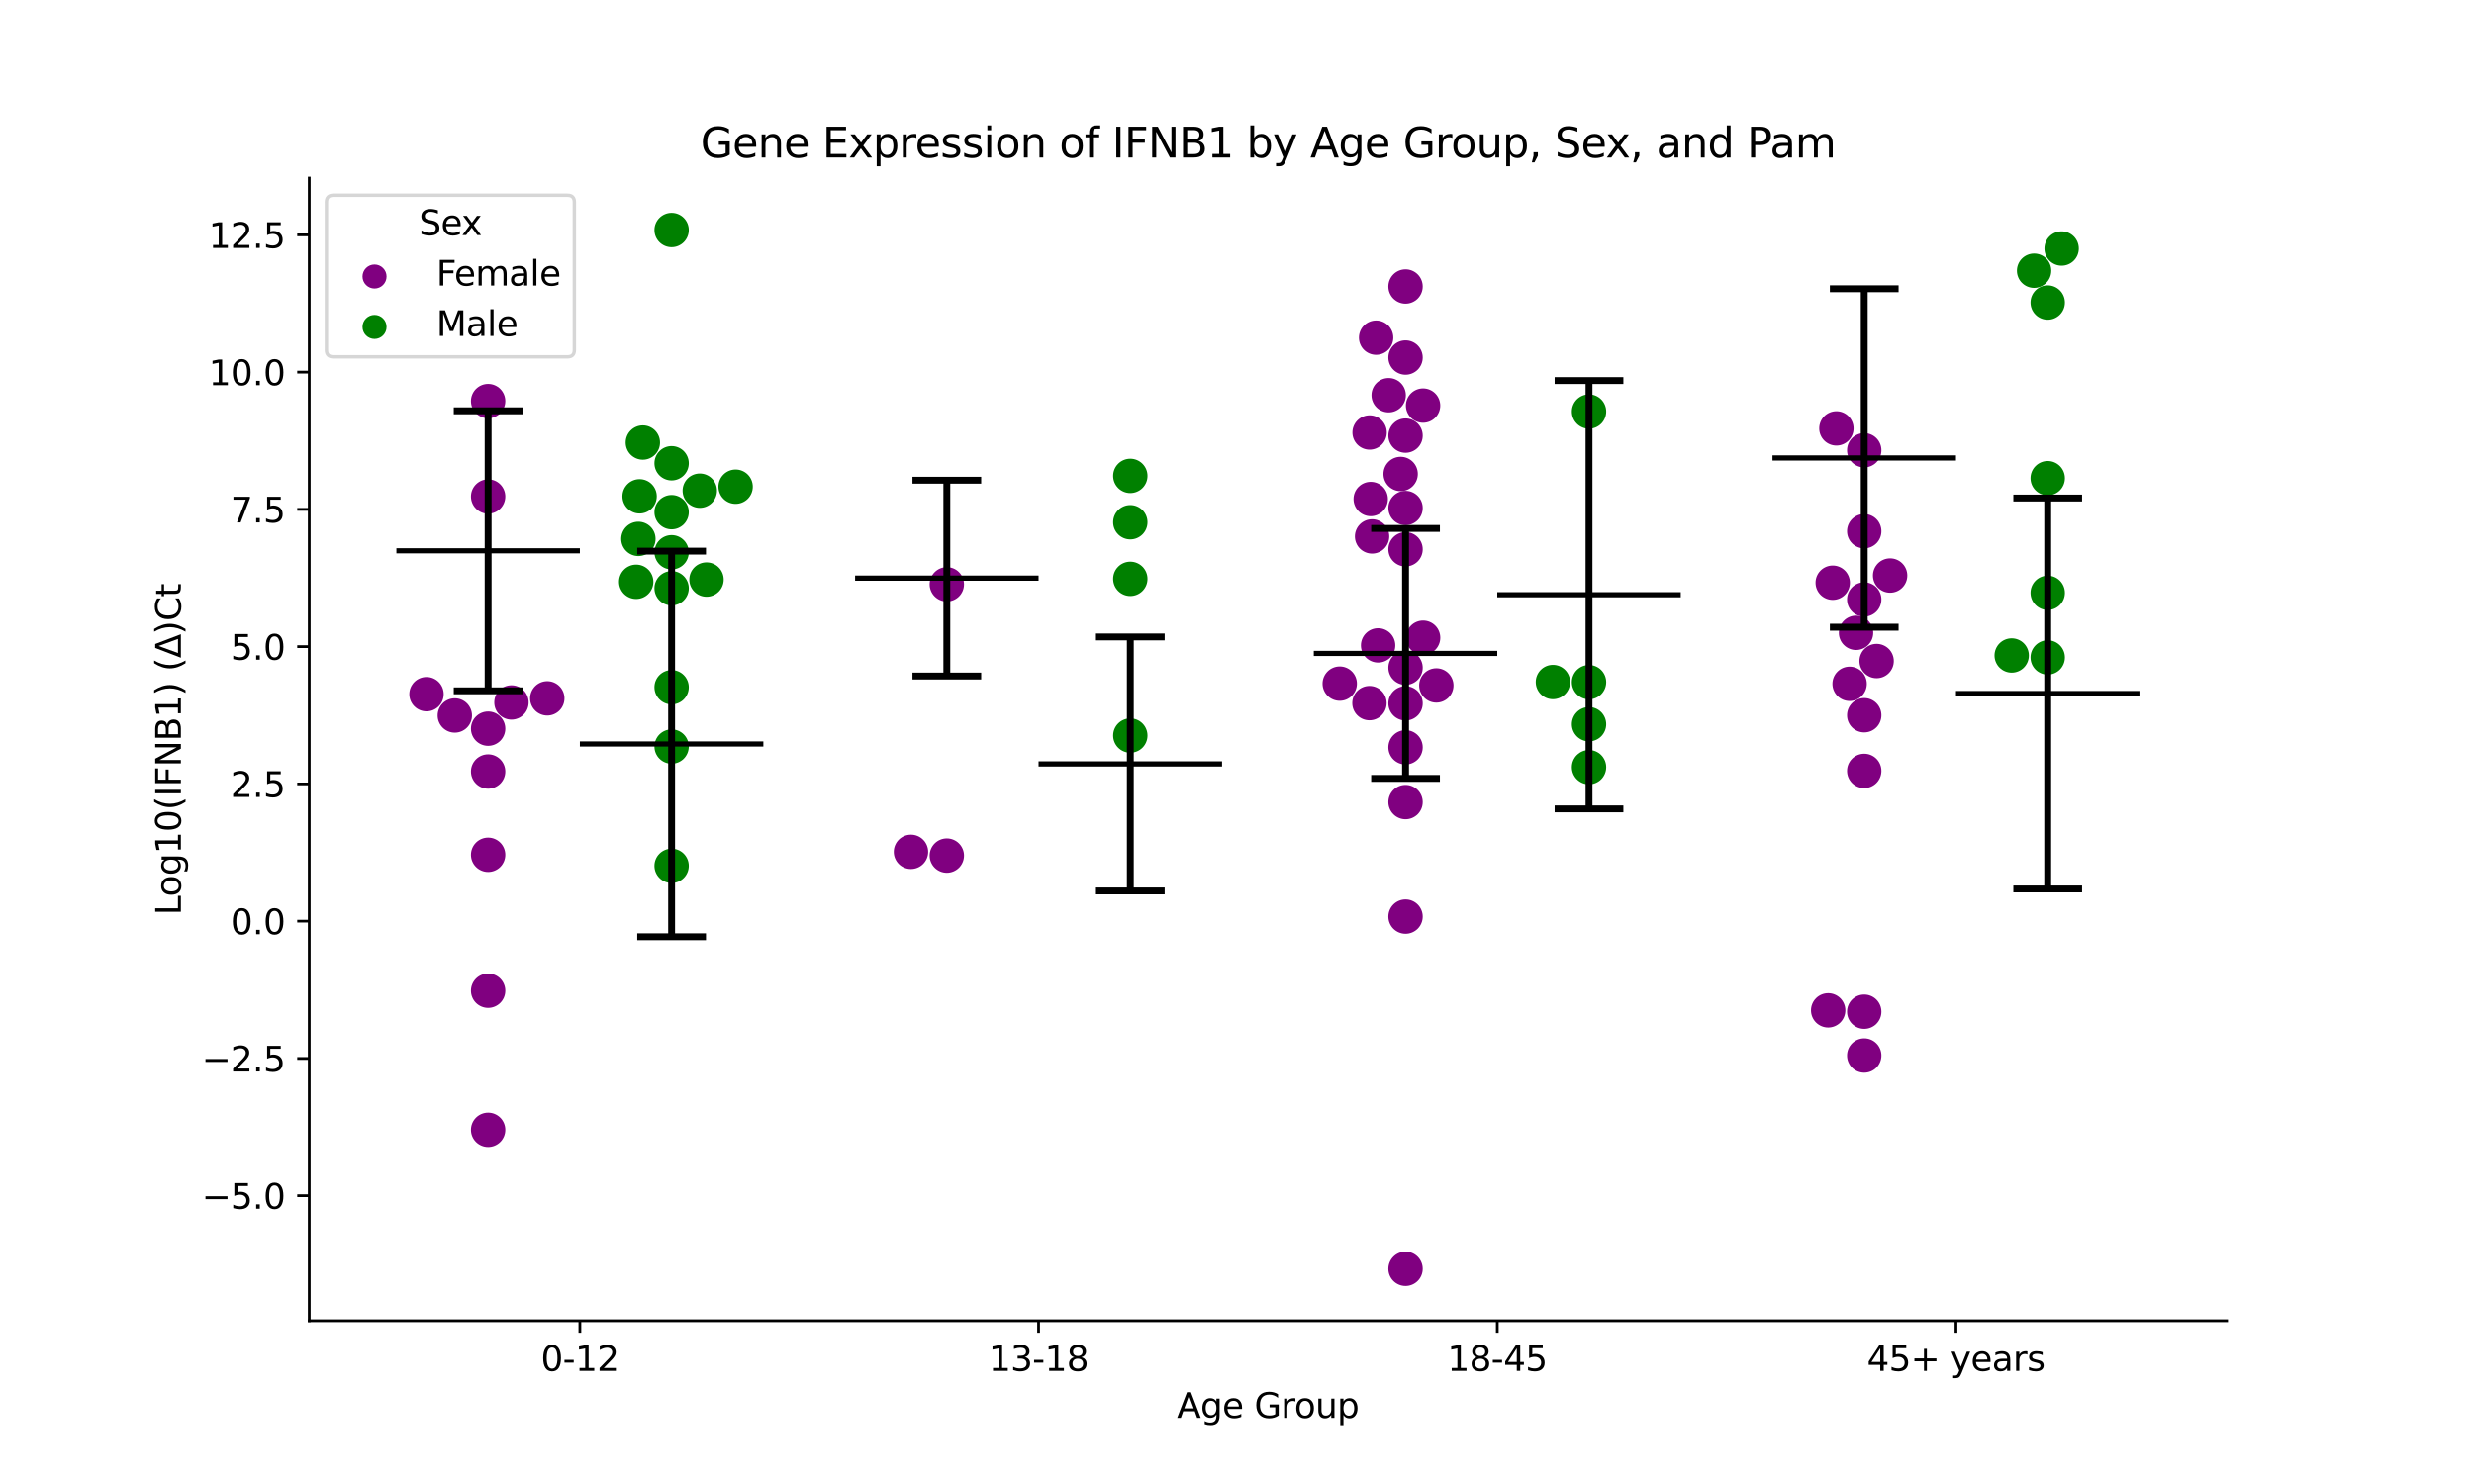 <?xml version="1.0" encoding="utf-8" standalone="no"?>
<!DOCTYPE svg PUBLIC "-//W3C//DTD SVG 1.1//EN"
  "http://www.w3.org/Graphics/SVG/1.1/DTD/svg11.dtd">
<svg xmlns:xlink="http://www.w3.org/1999/xlink" width="720pt" height="432pt" viewBox="0 0 720 432" xmlns="http://www.w3.org/2000/svg" version="1.1">
 <defs>
  <style type="text/css">*{stroke-linejoin: round; stroke-linecap: butt}</style>
 </defs>
 <g id="figure_1">
  <g id="patch_1">
   <path d="M 0 432 
L 720 432 
L 720 0 
L 0 0 
z
" style="fill: #ffffff"/>
  </g>
  <g id="axes_1">
   <g id="patch_2">
    <path d="M 90 384.48 
L 648 384.48 
L 648 51.84 
L 90 51.84 
z
" style="fill: #ffffff"/>
   </g>
   <g id="PathCollection_1">
    <defs>
     <path id="C0_0_97492ede43" d="M 0 5 
C 1.326 5 2.598 4.473 3.536 3.536 
C 4.473 2.598 5 1.326 5 -0 
C 5 -1.326 4.473 -2.598 3.536 -3.536 
C 2.598 -4.473 1.326 -5 0 -5 
C -1.326 -5 -2.598 -4.473 -3.536 -3.536 
C -4.473 -2.598 -5 -1.326 -5 0 
C -5 1.326 -4.473 2.598 -3.536 3.536 
C -2.598 4.473 -1.326 5 0 5 
z
"/>
    </defs>
    <g clip-path="url(#p3f043afca1)">
     <use xlink:href="#C0_0_97492ede43" x="142.062" y="144.542" style="fill: #800080"/>
    </g>
    <g clip-path="url(#p3f043afca1)">
     <use xlink:href="#C0_0_97492ede43" x="148.85" y="204.486" style="fill: #800080"/>
    </g>
    <g clip-path="url(#p3f043afca1)">
     <use xlink:href="#C0_0_97492ede43" x="142.062" y="212.116" style="fill: #800080"/>
    </g>
    <g clip-path="url(#p3f043afca1)">
     <use xlink:href="#C0_0_97492ede43" x="142.062" y="328.905" style="fill: #800080"/>
    </g>
    <g clip-path="url(#p3f043afca1)">
     <use xlink:href="#C0_0_97492ede43" x="142.062" y="224.593" style="fill: #800080"/>
    </g>
    <g clip-path="url(#p3f043afca1)">
     <use xlink:href="#C0_0_97492ede43" x="132.366" y="208.278" style="fill: #800080"/>
    </g>
    <g clip-path="url(#p3f043afca1)">
     <use xlink:href="#C0_0_97492ede43" x="124.129" y="202.077" style="fill: #800080"/>
    </g>
    <g clip-path="url(#p3f043afca1)">
     <use xlink:href="#C0_0_97492ede43" x="142.062" y="288.401" style="fill: #800080"/>
    </g>
    <g clip-path="url(#p3f043afca1)">
     <use xlink:href="#C0_0_97492ede43" x="142.062" y="248.839" style="fill: #800080"/>
    </g>
    <g clip-path="url(#p3f043afca1)">
     <use xlink:href="#C0_0_97492ede43" x="142.062" y="116.761" style="fill: #800080"/>
    </g>
    <g clip-path="url(#p3f043afca1)">
     <use xlink:href="#C0_0_97492ede43" x="159.275" y="203.294" style="fill: #800080"/>
    </g>
   </g>
   <g id="PathCollection_2">
    <defs>
     <path id="C1_0_b646ccd85a" d="M 0 5 
C 1.326 5 2.598 4.473 3.536 3.536 
C 4.473 2.598 5 1.326 5 -0 
C 5 -1.326 4.473 -2.598 3.536 -3.536 
C 2.598 -4.473 1.326 -5 0 -5 
C -1.326 -5 -2.598 -4.473 -3.536 -3.536 
C -4.473 -2.598 -5 -1.326 -5 0 
C -5 1.326 -4.473 2.598 -3.536 3.536 
C -2.598 4.473 -1.326 5 0 5 
z
"/>
    </defs>
    <g clip-path="url(#p3f043afca1)">
     <use xlink:href="#C1_0_b646ccd85a" x="195.459" y="66.96" style="fill: #008000"/>
    </g>
    <g clip-path="url(#p3f043afca1)">
     <use xlink:href="#C1_0_b646ccd85a" x="214.084" y="141.678" style="fill: #008000"/>
    </g>
    <g clip-path="url(#p3f043afca1)">
     <use xlink:href="#C1_0_b646ccd85a" x="185.147" y="169.363" style="fill: #008000"/>
    </g>
    <g clip-path="url(#p3f043afca1)">
     <use xlink:href="#C1_0_b646ccd85a" x="195.459" y="149.091" style="fill: #008000"/>
    </g>
    <g clip-path="url(#p3f043afca1)">
     <use xlink:href="#C1_0_b646ccd85a" x="185.787" y="156.877" style="fill: #008000"/>
    </g>
    <g clip-path="url(#p3f043afca1)">
     <use xlink:href="#C1_0_b646ccd85a" x="195.459" y="171.245" style="fill: #008000"/>
    </g>
    <g clip-path="url(#p3f043afca1)">
     <use xlink:href="#C1_0_b646ccd85a" x="203.656" y="142.841" style="fill: #008000"/>
    </g>
    <g clip-path="url(#p3f043afca1)">
     <use xlink:href="#C1_0_b646ccd85a" x="187.084" y="128.824" style="fill: #008000"/>
    </g>
    <g clip-path="url(#p3f043afca1)">
     <use xlink:href="#C1_0_b646ccd85a" x="195.459" y="134.855" style="fill: #008000"/>
    </g>
    <g clip-path="url(#p3f043afca1)">
     <use xlink:href="#C1_0_b646ccd85a" x="195.459" y="160.768" style="fill: #008000"/>
    </g>
    <g clip-path="url(#p3f043afca1)">
     <use xlink:href="#C1_0_b646ccd85a" x="195.459" y="200.058" style="fill: #008000"/>
    </g>
    <g clip-path="url(#p3f043afca1)">
     <use xlink:href="#C1_0_b646ccd85a" x="195.459" y="252.055" style="fill: #008000"/>
    </g>
    <g clip-path="url(#p3f043afca1)">
     <use xlink:href="#C1_0_b646ccd85a" x="195.459" y="217.327" style="fill: #008000"/>
    </g>
    <g clip-path="url(#p3f043afca1)">
     <use xlink:href="#C1_0_b646ccd85a" x="205.617" y="168.713" style="fill: #008000"/>
    </g>
    <g clip-path="url(#p3f043afca1)">
     <use xlink:href="#C1_0_b646ccd85a" x="186.14" y="144.485" style="fill: #008000"/>
    </g>
   </g>
   <g id="PathCollection_3">
    <defs>
     <path id="C2_0_56dae6f5b9" d="M 0 5 
C 1.326 5 2.598 4.473 3.536 3.536 
C 4.473 2.598 5 1.326 5 -0 
C 5 -1.326 4.473 -2.598 3.536 -3.536 
C 2.598 -4.473 1.326 -5 0 -5 
C -1.326 -5 -2.598 -4.473 -3.536 -3.536 
C -4.473 -2.598 -5 -1.326 -5 0 
C -5 1.326 -4.473 2.598 -3.536 3.536 
C -2.598 4.473 -1.326 5 0 5 
z
"/>
    </defs>
    <g clip-path="url(#p3f043afca1)">
     <use xlink:href="#C2_0_56dae6f5b9" x="275.555" y="249.072" style="fill: #800080"/>
    </g>
    <g clip-path="url(#p3f043afca1)">
     <use xlink:href="#C2_0_56dae6f5b9" x="275.555" y="170.098" style="fill: #800080"/>
    </g>
    <g clip-path="url(#p3f043afca1)">
     <use xlink:href="#C2_0_56dae6f5b9" x="265.118" y="247.978" style="fill: #800080"/>
    </g>
   </g>
   <g id="PathCollection_4">
    <defs>
     <path id="C3_0_4fe2c95e2f" d="M 0 5 
C 1.326 5 2.598 4.473 3.536 3.536 
C 4.473 2.598 5 1.326 5 -0 
C 5 -1.326 4.473 -2.598 3.536 -3.536 
C 2.598 -4.473 1.326 -5 0 -5 
C -1.326 -5 -2.598 -4.473 -3.536 -3.536 
C -4.473 -2.598 -5 -1.326 -5 0 
C -5 1.326 -4.473 2.598 -3.536 3.536 
C -2.598 4.473 -1.326 5 0 5 
z
"/>
    </defs>
    <g clip-path="url(#p3f043afca1)">
     <use xlink:href="#C3_0_4fe2c95e2f" x="328.952" y="214.123" style="fill: #008000"/>
    </g>
    <g clip-path="url(#p3f043afca1)">
     <use xlink:href="#C3_0_4fe2c95e2f" x="328.952" y="168.506" style="fill: #008000"/>
    </g>
    <g clip-path="url(#p3f043afca1)">
     <use xlink:href="#C3_0_4fe2c95e2f" x="328.952" y="138.537" style="fill: #008000"/>
    </g>
    <g clip-path="url(#p3f043afca1)">
     <use xlink:href="#C3_0_4fe2c95e2f" x="328.952" y="152.023" style="fill: #008000"/>
    </g>
   </g>
   <g id="PathCollection_5">
    <defs>
     <path id="C4_0_3510edc177" d="M 0 5 
C 1.326 5 2.598 4.473 3.536 3.536 
C 4.473 2.598 5 1.326 5 -0 
C 5 -1.326 4.473 -2.598 3.536 -3.536 
C 2.598 -4.473 1.326 -5 0 -5 
C -1.326 -5 -2.598 -4.473 -3.536 -3.536 
C -4.473 -2.598 -5 -1.326 -5 0 
C -5 1.326 -4.473 2.598 -3.536 3.536 
C -2.598 4.473 -1.326 5 0 5 
z
"/>
    </defs>
    <g clip-path="url(#p3f043afca1)">
     <use xlink:href="#C4_0_3510edc177" x="407.62" y="137.979" style="fill: #800080"/>
    </g>
    <g clip-path="url(#p3f043afca1)">
     <use xlink:href="#C4_0_3510edc177" x="414.16" y="185.64" style="fill: #800080"/>
    </g>
    <g clip-path="url(#p3f043afca1)">
     <use xlink:href="#C4_0_3510edc177" x="400.487" y="98.291" style="fill: #800080"/>
    </g>
    <g clip-path="url(#p3f043afca1)">
     <use xlink:href="#C4_0_3510edc177" x="398.591" y="125.9" style="fill: #800080"/>
    </g>
    <g clip-path="url(#p3f043afca1)">
     <use xlink:href="#C4_0_3510edc177" x="409.048" y="147.886" style="fill: #800080"/>
    </g>
    <g clip-path="url(#p3f043afca1)">
     <use xlink:href="#C4_0_3510edc177" x="409.048" y="83.401" style="fill: #800080"/>
    </g>
    <g clip-path="url(#p3f043afca1)">
     <use xlink:href="#C4_0_3510edc177" x="398.548" y="204.68" style="fill: #800080"/>
    </g>
    <g clip-path="url(#p3f043afca1)">
     <use xlink:href="#C4_0_3510edc177" x="414.148" y="118.069" style="fill: #800080"/>
    </g>
    <g clip-path="url(#p3f043afca1)">
     <use xlink:href="#C4_0_3510edc177" x="409.048" y="104.082" style="fill: #800080"/>
    </g>
    <g clip-path="url(#p3f043afca1)">
     <use xlink:href="#C4_0_3510edc177" x="409.048" y="194.375" style="fill: #800080"/>
    </g>
    <g clip-path="url(#p3f043afca1)">
     <use xlink:href="#C4_0_3510edc177" x="409.048" y="159.902" style="fill: #800080"/>
    </g>
    <g clip-path="url(#p3f043afca1)">
     <use xlink:href="#C4_0_3510edc177" x="404.138" y="115.048" style="fill: #800080"/>
    </g>
    <g clip-path="url(#p3f043afca1)">
     <use xlink:href="#C4_0_3510edc177" x="409.048" y="126.81" style="fill: #800080"/>
    </g>
    <g clip-path="url(#p3f043afca1)">
     <use xlink:href="#C4_0_3510edc177" x="401.067" y="187.876" style="fill: #800080"/>
    </g>
    <g clip-path="url(#p3f043afca1)">
     <use xlink:href="#C4_0_3510edc177" x="409.048" y="204.747" style="fill: #800080"/>
    </g>
    <g clip-path="url(#p3f043afca1)">
     <use xlink:href="#C4_0_3510edc177" x="409.048" y="233.491" style="fill: #800080"/>
    </g>
    <g clip-path="url(#p3f043afca1)">
     <use xlink:href="#C4_0_3510edc177" x="418.011" y="199.539" style="fill: #800080"/>
    </g>
    <g clip-path="url(#p3f043afca1)">
     <use xlink:href="#C4_0_3510edc177" x="398.914" y="145.27" style="fill: #800080"/>
    </g>
    <g clip-path="url(#p3f043afca1)">
     <use xlink:href="#C4_0_3510edc177" x="399.312" y="156.157" style="fill: #800080"/>
    </g>
    <g clip-path="url(#p3f043afca1)">
     <use xlink:href="#C4_0_3510edc177" x="389.9" y="199.009" style="fill: #800080"/>
    </g>
    <g clip-path="url(#p3f043afca1)">
     <use xlink:href="#C4_0_3510edc177" x="409.048" y="369.36" style="fill: #800080"/>
    </g>
    <g clip-path="url(#p3f043afca1)">
     <use xlink:href="#C4_0_3510edc177" x="409.048" y="217.551" style="fill: #800080"/>
    </g>
    <g clip-path="url(#p3f043afca1)">
     <use xlink:href="#C4_0_3510edc177" x="409.048" y="266.828" style="fill: #800080"/>
    </g>
   </g>
   <g id="PathCollection_6">
    <defs>
     <path id="C5_0_6eba969720" d="M 0 5 
C 1.326 5 2.598 4.473 3.536 3.536 
C 4.473 2.598 5 1.326 5 -0 
C 5 -1.326 4.473 -2.598 3.536 -3.536 
C 2.598 -4.473 1.326 -5 0 -5 
C -1.326 -5 -2.598 -4.473 -3.536 -3.536 
C -4.473 -2.598 -5 -1.326 -5 0 
C -5 1.326 -4.473 2.598 -3.536 3.536 
C -2.598 4.473 -1.326 5 0 5 
z
"/>
    </defs>
    <g clip-path="url(#p3f043afca1)">
     <use xlink:href="#C5_0_6eba969720" x="462.445" y="198.582" style="fill: #008000"/>
    </g>
    <g clip-path="url(#p3f043afca1)">
     <use xlink:href="#C5_0_6eba969720" x="462.445" y="210.822" style="fill: #008000"/>
    </g>
    <g clip-path="url(#p3f043afca1)">
     <use xlink:href="#C5_0_6eba969720" x="462.445" y="119.805" style="fill: #008000"/>
    </g>
    <g clip-path="url(#p3f043afca1)">
     <use xlink:href="#C5_0_6eba969720" x="462.445" y="223.335" style="fill: #008000"/>
    </g>
    <g clip-path="url(#p3f043afca1)">
     <use xlink:href="#C5_0_6eba969720" x="451.945" y="198.545" style="fill: #008000"/>
    </g>
   </g>
   <g id="PathCollection_7">
    <defs>
     <path id="C6_0_dc7e707feb" d="M 0 5 
C 1.326 5 2.598 4.473 3.536 3.536 
C 4.473 2.598 5 1.326 5 -0 
C 5 -1.326 4.473 -2.598 3.536 -3.536 
C 2.598 -4.473 1.326 -5 0 -5 
C -1.326 -5 -2.598 -4.473 -3.536 -3.536 
C -4.473 -2.598 -5 -1.326 -5 0 
C -5 1.326 -4.473 2.598 -3.536 3.536 
C -2.598 4.473 -1.326 5 0 5 
z
"/>
    </defs>
    <g clip-path="url(#p3f043afca1)">
     <use xlink:href="#C6_0_dc7e707feb" x="534.443" y="124.705" style="fill: #800080"/>
    </g>
    <g clip-path="url(#p3f043afca1)">
     <use xlink:href="#C6_0_dc7e707feb" x="550.075" y="167.54" style="fill: #800080"/>
    </g>
    <g clip-path="url(#p3f043afca1)">
     <use xlink:href="#C6_0_dc7e707feb" x="540.158" y="184.217" style="fill: #800080"/>
    </g>
    <g clip-path="url(#p3f043afca1)">
     <use xlink:href="#C6_0_dc7e707feb" x="542.541" y="154.634" style="fill: #800080"/>
    </g>
    <g clip-path="url(#p3f043afca1)">
     <use xlink:href="#C6_0_dc7e707feb" x="546.145" y="192.433" style="fill: #800080"/>
    </g>
    <g clip-path="url(#p3f043afca1)">
     <use xlink:href="#C6_0_dc7e707feb" x="542.541" y="131.07" style="fill: #800080"/>
    </g>
    <g clip-path="url(#p3f043afca1)">
     <use xlink:href="#C6_0_dc7e707feb" x="542.541" y="224.419" style="fill: #800080"/>
    </g>
    <g clip-path="url(#p3f043afca1)">
     <use xlink:href="#C6_0_dc7e707feb" x="533.373" y="169.63" style="fill: #800080"/>
    </g>
    <g clip-path="url(#p3f043afca1)">
     <use xlink:href="#C6_0_dc7e707feb" x="542.541" y="208.209" style="fill: #800080"/>
    </g>
    <g clip-path="url(#p3f043afca1)">
     <use xlink:href="#C6_0_dc7e707feb" x="542.541" y="174.505" style="fill: #800080"/>
    </g>
    <g clip-path="url(#p3f043afca1)">
     <use xlink:href="#C6_0_dc7e707feb" x="532.049" y="294.116" style="fill: #800080"/>
    </g>
    <g clip-path="url(#p3f043afca1)">
     <use xlink:href="#C6_0_dc7e707feb" x="538.288" y="199.066" style="fill: #800080"/>
    </g>
    <g clip-path="url(#p3f043afca1)">
     <use xlink:href="#C6_0_dc7e707feb" x="542.541" y="307.271" style="fill: #800080"/>
    </g>
    <g clip-path="url(#p3f043afca1)">
     <use xlink:href="#C6_0_dc7e707feb" x="542.541" y="294.509" style="fill: #800080"/>
    </g>
   </g>
   <g id="PathCollection_8">
    <defs>
     <path id="C7_0_5eb8570a40" d="M 0 5 
C 1.326 5 2.598 4.473 3.536 3.536 
C 4.473 2.598 5 1.326 5 -0 
C 5 -1.326 4.473 -2.598 3.536 -3.536 
C 2.598 -4.473 1.326 -5 0 -5 
C -1.326 -5 -2.598 -4.473 -3.536 -3.536 
C -4.473 -2.598 -5 -1.326 -5 0 
C -5 1.326 -4.473 2.598 -3.536 3.536 
C -2.598 4.473 -1.326 5 0 5 
z
"/>
    </defs>
    <g clip-path="url(#p3f043afca1)">
     <use xlink:href="#C7_0_5eb8570a40" x="599.99" y="72.345" style="fill: #008000"/>
    </g>
    <g clip-path="url(#p3f043afca1)">
     <use xlink:href="#C7_0_5eb8570a40" x="595.938" y="172.576" style="fill: #008000"/>
    </g>
    <g clip-path="url(#p3f043afca1)">
     <use xlink:href="#C7_0_5eb8570a40" x="585.455" y="190.815" style="fill: #008000"/>
    </g>
    <g clip-path="url(#p3f043afca1)">
     <use xlink:href="#C7_0_5eb8570a40" x="591.979" y="78.809" style="fill: #008000"/>
    </g>
    <g clip-path="url(#p3f043afca1)">
     <use xlink:href="#C7_0_5eb8570a40" x="595.938" y="88.071" style="fill: #008000"/>
    </g>
    <g clip-path="url(#p3f043afca1)">
     <use xlink:href="#C7_0_5eb8570a40" x="595.938" y="191.384" style="fill: #008000"/>
    </g>
    <g clip-path="url(#p3f043afca1)">
     <use xlink:href="#C7_0_5eb8570a40" x="595.938" y="139.205" style="fill: #008000"/>
    </g>
   </g>
   <g id="PathCollection_9"/>
   <g id="PathCollection_10"/>
   <g id="matplotlib.axis_1">
    <g id="xtick_1">
     <g id="line2d_1">
      <defs>
       <path id="m8e34b65235" d="M 0 0 
L 0 3.5 
" style="stroke: #000000; stroke-width: 0.8"/>
      </defs>
      <g>
       <use xlink:href="#m8e34b65235" x="168.761" y="384.48" style="stroke: #000000; stroke-width: 0.8"/>
      </g>
     </g>
     <g id="text_1">
      <!-- 0-12 -->
      <g transform="translate(157.413 399.078) scale(0.1 -0.1)">
       <defs>
        <path id="DejaVuSans-30" d="M 2034 4250 
Q 1547 4250 1301 3770 
Q 1056 3291 1056 2328 
Q 1056 1369 1301 889 
Q 1547 409 2034 409 
Q 2525 409 2770 889 
Q 3016 1369 3016 2328 
Q 3016 3291 2770 3770 
Q 2525 4250 2034 4250 
z
M 2034 4750 
Q 2819 4750 3233 4129 
Q 3647 3509 3647 2328 
Q 3647 1150 3233 529 
Q 2819 -91 2034 -91 
Q 1250 -91 836 529 
Q 422 1150 422 2328 
Q 422 3509 836 4129 
Q 1250 4750 2034 4750 
z
" transform="scale(0.016)"/>
        <path id="DejaVuSans-2d" d="M 313 2009 
L 1997 2009 
L 1997 1497 
L 313 1497 
L 313 2009 
z
" transform="scale(0.016)"/>
        <path id="DejaVuSans-31" d="M 794 531 
L 1825 531 
L 1825 4091 
L 703 3866 
L 703 4441 
L 1819 4666 
L 2450 4666 
L 2450 531 
L 3481 531 
L 3481 0 
L 794 0 
L 794 531 
z
" transform="scale(0.016)"/>
        <path id="DejaVuSans-32" d="M 1228 531 
L 3431 531 
L 3431 0 
L 469 0 
L 469 531 
Q 828 903 1448 1529 
Q 2069 2156 2228 2338 
Q 2531 2678 2651 2914 
Q 2772 3150 2772 3378 
Q 2772 3750 2511 3984 
Q 2250 4219 1831 4219 
Q 1534 4219 1204 4116 
Q 875 4013 500 3803 
L 500 4441 
Q 881 4594 1212 4672 
Q 1544 4750 1819 4750 
Q 2544 4750 2975 4387 
Q 3406 4025 3406 3419 
Q 3406 3131 3298 2873 
Q 3191 2616 2906 2266 
Q 2828 2175 2409 1742 
Q 1991 1309 1228 531 
z
" transform="scale(0.016)"/>
       </defs>
       <use xlink:href="#DejaVuSans-30"/>
       <use xlink:href="#DejaVuSans-2d" x="63.623"/>
       <use xlink:href="#DejaVuSans-31" x="99.707"/>
       <use xlink:href="#DejaVuSans-32" x="163.33"/>
      </g>
     </g>
    </g>
    <g id="xtick_2">
     <g id="line2d_2">
      <g>
       <use xlink:href="#m8e34b65235" x="302.254" y="384.48" style="stroke: #000000; stroke-width: 0.8"/>
      </g>
     </g>
     <g id="text_2">
      <!-- 13-18 -->
      <g transform="translate(287.725 399.078) scale(0.1 -0.1)">
       <defs>
        <path id="DejaVuSans-33" d="M 2597 2516 
Q 3050 2419 3304 2112 
Q 3559 1806 3559 1356 
Q 3559 666 3084 287 
Q 2609 -91 1734 -91 
Q 1441 -91 1130 -33 
Q 819 25 488 141 
L 488 750 
Q 750 597 1062 519 
Q 1375 441 1716 441 
Q 2309 441 2620 675 
Q 2931 909 2931 1356 
Q 2931 1769 2642 2001 
Q 2353 2234 1838 2234 
L 1294 2234 
L 1294 2753 
L 1863 2753 
Q 2328 2753 2575 2939 
Q 2822 3125 2822 3475 
Q 2822 3834 2567 4026 
Q 2313 4219 1838 4219 
Q 1578 4219 1281 4162 
Q 984 4106 628 3988 
L 628 4550 
Q 988 4650 1302 4700 
Q 1616 4750 1894 4750 
Q 2613 4750 3031 4423 
Q 3450 4097 3450 3541 
Q 3450 3153 3228 2886 
Q 3006 2619 2597 2516 
z
" transform="scale(0.016)"/>
        <path id="DejaVuSans-38" d="M 2034 2216 
Q 1584 2216 1326 1975 
Q 1069 1734 1069 1313 
Q 1069 891 1326 650 
Q 1584 409 2034 409 
Q 2484 409 2743 651 
Q 3003 894 3003 1313 
Q 3003 1734 2745 1975 
Q 2488 2216 2034 2216 
z
M 1403 2484 
Q 997 2584 770 2862 
Q 544 3141 544 3541 
Q 544 4100 942 4425 
Q 1341 4750 2034 4750 
Q 2731 4750 3128 4425 
Q 3525 4100 3525 3541 
Q 3525 3141 3298 2862 
Q 3072 2584 2669 2484 
Q 3125 2378 3379 2068 
Q 3634 1759 3634 1313 
Q 3634 634 3220 271 
Q 2806 -91 2034 -91 
Q 1263 -91 848 271 
Q 434 634 434 1313 
Q 434 1759 690 2068 
Q 947 2378 1403 2484 
z
M 1172 3481 
Q 1172 3119 1398 2916 
Q 1625 2713 2034 2713 
Q 2441 2713 2670 2916 
Q 2900 3119 2900 3481 
Q 2900 3844 2670 4047 
Q 2441 4250 2034 4250 
Q 1625 4250 1398 4047 
Q 1172 3844 1172 3481 
z
" transform="scale(0.016)"/>
       </defs>
       <use xlink:href="#DejaVuSans-31"/>
       <use xlink:href="#DejaVuSans-33" x="63.623"/>
       <use xlink:href="#DejaVuSans-2d" x="127.246"/>
       <use xlink:href="#DejaVuSans-31" x="163.33"/>
       <use xlink:href="#DejaVuSans-38" x="226.953"/>
      </g>
     </g>
    </g>
    <g id="xtick_3">
     <g id="line2d_3">
      <g>
       <use xlink:href="#m8e34b65235" x="435.746" y="384.48" style="stroke: #000000; stroke-width: 0.8"/>
      </g>
     </g>
     <g id="text_3">
      <!-- 18-45 -->
      <g transform="translate(421.218 399.078) scale(0.1 -0.1)">
       <defs>
        <path id="DejaVuSans-34" d="M 2419 4116 
L 825 1625 
L 2419 1625 
L 2419 4116 
z
M 2253 4666 
L 3047 4666 
L 3047 1625 
L 3713 1625 
L 3713 1100 
L 3047 1100 
L 3047 0 
L 2419 0 
L 2419 1100 
L 313 1100 
L 313 1709 
L 2253 4666 
z
" transform="scale(0.016)"/>
        <path id="DejaVuSans-35" d="M 691 4666 
L 3169 4666 
L 3169 4134 
L 1269 4134 
L 1269 2991 
Q 1406 3038 1543 3061 
Q 1681 3084 1819 3084 
Q 2600 3084 3056 2656 
Q 3513 2228 3513 1497 
Q 3513 744 3044 326 
Q 2575 -91 1722 -91 
Q 1428 -91 1123 -41 
Q 819 9 494 109 
L 494 744 
Q 775 591 1075 516 
Q 1375 441 1709 441 
Q 2250 441 2565 725 
Q 2881 1009 2881 1497 
Q 2881 1984 2565 2268 
Q 2250 2553 1709 2553 
Q 1456 2553 1204 2497 
Q 953 2441 691 2322 
L 691 4666 
z
" transform="scale(0.016)"/>
       </defs>
       <use xlink:href="#DejaVuSans-31"/>
       <use xlink:href="#DejaVuSans-38" x="63.623"/>
       <use xlink:href="#DejaVuSans-2d" x="127.246"/>
       <use xlink:href="#DejaVuSans-34" x="163.33"/>
       <use xlink:href="#DejaVuSans-35" x="226.953"/>
      </g>
     </g>
    </g>
    <g id="xtick_4">
     <g id="line2d_4">
      <g>
       <use xlink:href="#m8e34b65235" x="569.239" y="384.48" style="stroke: #000000; stroke-width: 0.8"/>
      </g>
     </g>
     <g id="text_4">
      <!-- 45+ years -->
      <g transform="translate(543.338 399.078) scale(0.1 -0.1)">
       <defs>
        <path id="DejaVuSans-2b" d="M 2944 4013 
L 2944 2272 
L 4684 2272 
L 4684 1741 
L 2944 1741 
L 2944 0 
L 2419 0 
L 2419 1741 
L 678 1741 
L 678 2272 
L 2419 2272 
L 2419 4013 
L 2944 4013 
z
" transform="scale(0.016)"/>
        <path id="DejaVuSans-20" transform="scale(0.016)"/>
        <path id="DejaVuSans-79" d="M 2059 -325 
Q 1816 -950 1584 -1140 
Q 1353 -1331 966 -1331 
L 506 -1331 
L 506 -850 
L 844 -850 
Q 1081 -850 1212 -737 
Q 1344 -625 1503 -206 
L 1606 56 
L 191 3500 
L 800 3500 
L 1894 763 
L 2988 3500 
L 3597 3500 
L 2059 -325 
z
" transform="scale(0.016)"/>
        <path id="DejaVuSans-65" d="M 3597 1894 
L 3597 1613 
L 953 1613 
Q 991 1019 1311 708 
Q 1631 397 2203 397 
Q 2534 397 2845 478 
Q 3156 559 3463 722 
L 3463 178 
Q 3153 47 2828 -22 
Q 2503 -91 2169 -91 
Q 1331 -91 842 396 
Q 353 884 353 1716 
Q 353 2575 817 3079 
Q 1281 3584 2069 3584 
Q 2775 3584 3186 3129 
Q 3597 2675 3597 1894 
z
M 3022 2063 
Q 3016 2534 2758 2815 
Q 2500 3097 2075 3097 
Q 1594 3097 1305 2825 
Q 1016 2553 972 2059 
L 3022 2063 
z
" transform="scale(0.016)"/>
        <path id="DejaVuSans-61" d="M 2194 1759 
Q 1497 1759 1228 1600 
Q 959 1441 959 1056 
Q 959 750 1161 570 
Q 1363 391 1709 391 
Q 2188 391 2477 730 
Q 2766 1069 2766 1631 
L 2766 1759 
L 2194 1759 
z
M 3341 1997 
L 3341 0 
L 2766 0 
L 2766 531 
Q 2569 213 2275 61 
Q 1981 -91 1556 -91 
Q 1019 -91 701 211 
Q 384 513 384 1019 
Q 384 1609 779 1909 
Q 1175 2209 1959 2209 
L 2766 2209 
L 2766 2266 
Q 2766 2663 2505 2880 
Q 2244 3097 1772 3097 
Q 1472 3097 1187 3025 
Q 903 2953 641 2809 
L 641 3341 
Q 956 3463 1253 3523 
Q 1550 3584 1831 3584 
Q 2591 3584 2966 3190 
Q 3341 2797 3341 1997 
z
" transform="scale(0.016)"/>
        <path id="DejaVuSans-72" d="M 2631 2963 
Q 2534 3019 2420 3045 
Q 2306 3072 2169 3072 
Q 1681 3072 1420 2755 
Q 1159 2438 1159 1844 
L 1159 0 
L 581 0 
L 581 3500 
L 1159 3500 
L 1159 2956 
Q 1341 3275 1631 3429 
Q 1922 3584 2338 3584 
Q 2397 3584 2469 3576 
Q 2541 3569 2628 3553 
L 2631 2963 
z
" transform="scale(0.016)"/>
        <path id="DejaVuSans-73" d="M 2834 3397 
L 2834 2853 
Q 2591 2978 2328 3040 
Q 2066 3103 1784 3103 
Q 1356 3103 1142 2972 
Q 928 2841 928 2578 
Q 928 2378 1081 2264 
Q 1234 2150 1697 2047 
L 1894 2003 
Q 2506 1872 2764 1633 
Q 3022 1394 3022 966 
Q 3022 478 2636 193 
Q 2250 -91 1575 -91 
Q 1294 -91 989 -36 
Q 684 19 347 128 
L 347 722 
Q 666 556 975 473 
Q 1284 391 1588 391 
Q 1994 391 2212 530 
Q 2431 669 2431 922 
Q 2431 1156 2273 1281 
Q 2116 1406 1581 1522 
L 1381 1569 
Q 847 1681 609 1914 
Q 372 2147 372 2553 
Q 372 3047 722 3315 
Q 1072 3584 1716 3584 
Q 2034 3584 2315 3537 
Q 2597 3491 2834 3397 
z
" transform="scale(0.016)"/>
       </defs>
       <use xlink:href="#DejaVuSans-34"/>
       <use xlink:href="#DejaVuSans-35" x="63.623"/>
       <use xlink:href="#DejaVuSans-2b" x="127.246"/>
       <use xlink:href="#DejaVuSans-20" x="211.035"/>
       <use xlink:href="#DejaVuSans-79" x="242.822"/>
       <use xlink:href="#DejaVuSans-65" x="302.002"/>
       <use xlink:href="#DejaVuSans-61" x="363.525"/>
       <use xlink:href="#DejaVuSans-72" x="424.805"/>
       <use xlink:href="#DejaVuSans-73" x="465.918"/>
      </g>
     </g>
    </g>
    <g id="text_5">
     <!-- Age Group -->
     <g transform="translate(342.52 412.757) scale(0.1 -0.1)">
      <defs>
       <path id="DejaVuSans-41" d="M 2188 4044 
L 1331 1722 
L 3047 1722 
L 2188 4044 
z
M 1831 4666 
L 2547 4666 
L 4325 0 
L 3669 0 
L 3244 1197 
L 1141 1197 
L 716 0 
L 50 0 
L 1831 4666 
z
" transform="scale(0.016)"/>
       <path id="DejaVuSans-67" d="M 2906 1791 
Q 2906 2416 2648 2759 
Q 2391 3103 1925 3103 
Q 1463 3103 1205 2759 
Q 947 2416 947 1791 
Q 947 1169 1205 825 
Q 1463 481 1925 481 
Q 2391 481 2648 825 
Q 2906 1169 2906 1791 
z
M 3481 434 
Q 3481 -459 3084 -895 
Q 2688 -1331 1869 -1331 
Q 1566 -1331 1297 -1286 
Q 1028 -1241 775 -1147 
L 775 -588 
Q 1028 -725 1275 -790 
Q 1522 -856 1778 -856 
Q 2344 -856 2625 -561 
Q 2906 -266 2906 331 
L 2906 616 
Q 2728 306 2450 153 
Q 2172 0 1784 0 
Q 1141 0 747 490 
Q 353 981 353 1791 
Q 353 2603 747 3093 
Q 1141 3584 1784 3584 
Q 2172 3584 2450 3431 
Q 2728 3278 2906 2969 
L 2906 3500 
L 3481 3500 
L 3481 434 
z
" transform="scale(0.016)"/>
       <path id="DejaVuSans-47" d="M 3809 666 
L 3809 1919 
L 2778 1919 
L 2778 2438 
L 4434 2438 
L 4434 434 
Q 4069 175 3628 42 
Q 3188 -91 2688 -91 
Q 1594 -91 976 548 
Q 359 1188 359 2328 
Q 359 3472 976 4111 
Q 1594 4750 2688 4750 
Q 3144 4750 3555 4637 
Q 3966 4525 4313 4306 
L 4313 3634 
Q 3963 3931 3569 4081 
Q 3175 4231 2741 4231 
Q 1884 4231 1454 3753 
Q 1025 3275 1025 2328 
Q 1025 1384 1454 906 
Q 1884 428 2741 428 
Q 3075 428 3337 486 
Q 3600 544 3809 666 
z
" transform="scale(0.016)"/>
       <path id="DejaVuSans-6f" d="M 1959 3097 
Q 1497 3097 1228 2736 
Q 959 2375 959 1747 
Q 959 1119 1226 758 
Q 1494 397 1959 397 
Q 2419 397 2687 759 
Q 2956 1122 2956 1747 
Q 2956 2369 2687 2733 
Q 2419 3097 1959 3097 
z
M 1959 3584 
Q 2709 3584 3137 3096 
Q 3566 2609 3566 1747 
Q 3566 888 3137 398 
Q 2709 -91 1959 -91 
Q 1206 -91 779 398 
Q 353 888 353 1747 
Q 353 2609 779 3096 
Q 1206 3584 1959 3584 
z
" transform="scale(0.016)"/>
       <path id="DejaVuSans-75" d="M 544 1381 
L 544 3500 
L 1119 3500 
L 1119 1403 
Q 1119 906 1312 657 
Q 1506 409 1894 409 
Q 2359 409 2629 706 
Q 2900 1003 2900 1516 
L 2900 3500 
L 3475 3500 
L 3475 0 
L 2900 0 
L 2900 538 
Q 2691 219 2414 64 
Q 2138 -91 1772 -91 
Q 1169 -91 856 284 
Q 544 659 544 1381 
z
M 1991 3584 
L 1991 3584 
z
" transform="scale(0.016)"/>
       <path id="DejaVuSans-70" d="M 1159 525 
L 1159 -1331 
L 581 -1331 
L 581 3500 
L 1159 3500 
L 1159 2969 
Q 1341 3281 1617 3432 
Q 1894 3584 2278 3584 
Q 2916 3584 3314 3078 
Q 3713 2572 3713 1747 
Q 3713 922 3314 415 
Q 2916 -91 2278 -91 
Q 1894 -91 1617 61 
Q 1341 213 1159 525 
z
M 3116 1747 
Q 3116 2381 2855 2742 
Q 2594 3103 2138 3103 
Q 1681 3103 1420 2742 
Q 1159 2381 1159 1747 
Q 1159 1113 1420 752 
Q 1681 391 2138 391 
Q 2594 391 2855 752 
Q 3116 1113 3116 1747 
z
" transform="scale(0.016)"/>
      </defs>
      <use xlink:href="#DejaVuSans-41"/>
      <use xlink:href="#DejaVuSans-67" x="68.408"/>
      <use xlink:href="#DejaVuSans-65" x="131.885"/>
      <use xlink:href="#DejaVuSans-20" x="193.408"/>
      <use xlink:href="#DejaVuSans-47" x="225.195"/>
      <use xlink:href="#DejaVuSans-72" x="302.686"/>
      <use xlink:href="#DejaVuSans-6f" x="341.549"/>
      <use xlink:href="#DejaVuSans-75" x="402.73"/>
      <use xlink:href="#DejaVuSans-70" x="466.109"/>
     </g>
    </g>
   </g>
   <g id="matplotlib.axis_2">
    <g id="ytick_1">
     <g id="line2d_5">
      <defs>
       <path id="m43b5e43ff3" d="M 0 0 
L -3.5 0 
" style="stroke: #000000; stroke-width: 0.8"/>
      </defs>
      <g>
       <use xlink:href="#m43b5e43ff3" x="90" y="348.072" style="stroke: #000000; stroke-width: 0.8"/>
      </g>
     </g>
     <g id="text_6">
      <!-- −5.0 -->
      <g transform="translate(58.717 351.871) scale(0.1 -0.1)">
       <defs>
        <path id="DejaVuSans-2212" d="M 678 2272 
L 4684 2272 
L 4684 1741 
L 678 1741 
L 678 2272 
z
" transform="scale(0.016)"/>
        <path id="DejaVuSans-2e" d="M 684 794 
L 1344 794 
L 1344 0 
L 684 0 
L 684 794 
z
" transform="scale(0.016)"/>
       </defs>
       <use xlink:href="#DejaVuSans-2212"/>
       <use xlink:href="#DejaVuSans-35" x="83.789"/>
       <use xlink:href="#DejaVuSans-2e" x="147.412"/>
       <use xlink:href="#DejaVuSans-30" x="179.199"/>
      </g>
     </g>
    </g>
    <g id="ytick_2">
     <g id="line2d_6">
      <g>
       <use xlink:href="#m43b5e43ff3" x="90" y="308.115" style="stroke: #000000; stroke-width: 0.8"/>
      </g>
     </g>
     <g id="text_7">
      <!-- −2.5 -->
      <g transform="translate(58.717 311.914) scale(0.1 -0.1)">
       <use xlink:href="#DejaVuSans-2212"/>
       <use xlink:href="#DejaVuSans-32" x="83.789"/>
       <use xlink:href="#DejaVuSans-2e" x="147.412"/>
       <use xlink:href="#DejaVuSans-35" x="179.199"/>
      </g>
     </g>
    </g>
    <g id="ytick_3">
     <g id="line2d_7">
      <g>
       <use xlink:href="#m43b5e43ff3" x="90" y="268.157" style="stroke: #000000; stroke-width: 0.8"/>
      </g>
     </g>
     <g id="text_8">
      <!-- 0.0 -->
      <g transform="translate(67.097 271.956) scale(0.1 -0.1)">
       <use xlink:href="#DejaVuSans-30"/>
       <use xlink:href="#DejaVuSans-2e" x="63.623"/>
       <use xlink:href="#DejaVuSans-30" x="95.41"/>
      </g>
     </g>
    </g>
    <g id="ytick_4">
     <g id="line2d_8">
      <g>
       <use xlink:href="#m43b5e43ff3" x="90" y="228.199" style="stroke: #000000; stroke-width: 0.8"/>
      </g>
     </g>
     <g id="text_9">
      <!-- 2.5 -->
      <g transform="translate(67.097 231.999) scale(0.1 -0.1)">
       <use xlink:href="#DejaVuSans-32"/>
       <use xlink:href="#DejaVuSans-2e" x="63.623"/>
       <use xlink:href="#DejaVuSans-35" x="95.41"/>
      </g>
     </g>
    </g>
    <g id="ytick_5">
     <g id="line2d_9">
      <g>
       <use xlink:href="#m43b5e43ff3" x="90" y="188.242" style="stroke: #000000; stroke-width: 0.8"/>
      </g>
     </g>
     <g id="text_10">
      <!-- 5.0 -->
      <g transform="translate(67.097 192.041) scale(0.1 -0.1)">
       <use xlink:href="#DejaVuSans-35"/>
       <use xlink:href="#DejaVuSans-2e" x="63.623"/>
       <use xlink:href="#DejaVuSans-30" x="95.41"/>
      </g>
     </g>
    </g>
    <g id="ytick_6">
     <g id="line2d_10">
      <g>
       <use xlink:href="#m43b5e43ff3" x="90" y="148.284" style="stroke: #000000; stroke-width: 0.8"/>
      </g>
     </g>
     <g id="text_11">
      <!-- 7.5 -->
      <g transform="translate(67.097 152.083) scale(0.1 -0.1)">
       <defs>
        <path id="DejaVuSans-37" d="M 525 4666 
L 3525 4666 
L 3525 4397 
L 1831 0 
L 1172 0 
L 2766 4134 
L 525 4134 
L 525 4666 
z
" transform="scale(0.016)"/>
       </defs>
       <use xlink:href="#DejaVuSans-37"/>
       <use xlink:href="#DejaVuSans-2e" x="63.623"/>
       <use xlink:href="#DejaVuSans-35" x="95.41"/>
      </g>
     </g>
    </g>
    <g id="ytick_7">
     <g id="line2d_11">
      <g>
       <use xlink:href="#m43b5e43ff3" x="90" y="108.327" style="stroke: #000000; stroke-width: 0.8"/>
      </g>
     </g>
     <g id="text_12">
      <!-- 10.0 -->
      <g transform="translate(60.734 112.126) scale(0.1 -0.1)">
       <use xlink:href="#DejaVuSans-31"/>
       <use xlink:href="#DejaVuSans-30" x="63.623"/>
       <use xlink:href="#DejaVuSans-2e" x="127.246"/>
       <use xlink:href="#DejaVuSans-30" x="159.033"/>
      </g>
     </g>
    </g>
    <g id="ytick_8">
     <g id="line2d_12">
      <g>
       <use xlink:href="#m43b5e43ff3" x="90" y="68.369" style="stroke: #000000; stroke-width: 0.8"/>
      </g>
     </g>
     <g id="text_13">
      <!-- 12.5 -->
      <g transform="translate(60.734 72.168) scale(0.1 -0.1)">
       <use xlink:href="#DejaVuSans-31"/>
       <use xlink:href="#DejaVuSans-32" x="63.623"/>
       <use xlink:href="#DejaVuSans-2e" x="127.246"/>
       <use xlink:href="#DejaVuSans-35" x="159.033"/>
      </g>
     </g>
    </g>
    <g id="text_14">
     <!-- Log10(IFNB1) (Δ)Ct -->
     <g transform="translate(52.638 266.422) rotate(-90) scale(0.1 -0.1)">
      <defs>
       <path id="DejaVuSans-4c" d="M 628 4666 
L 1259 4666 
L 1259 531 
L 3531 531 
L 3531 0 
L 628 0 
L 628 4666 
z
" transform="scale(0.016)"/>
       <path id="DejaVuSans-28" d="M 1984 4856 
Q 1566 4138 1362 3434 
Q 1159 2731 1159 2009 
Q 1159 1288 1364 580 
Q 1569 -128 1984 -844 
L 1484 -844 
Q 1016 -109 783 600 
Q 550 1309 550 2009 
Q 550 2706 781 3412 
Q 1013 4119 1484 4856 
L 1984 4856 
z
" transform="scale(0.016)"/>
       <path id="DejaVuSans-49" d="M 628 4666 
L 1259 4666 
L 1259 0 
L 628 0 
L 628 4666 
z
" transform="scale(0.016)"/>
       <path id="DejaVuSans-46" d="M 628 4666 
L 3309 4666 
L 3309 4134 
L 1259 4134 
L 1259 2759 
L 3109 2759 
L 3109 2228 
L 1259 2228 
L 1259 0 
L 628 0 
L 628 4666 
z
" transform="scale(0.016)"/>
       <path id="DejaVuSans-4e" d="M 628 4666 
L 1478 4666 
L 3547 763 
L 3547 4666 
L 4159 4666 
L 4159 0 
L 3309 0 
L 1241 3903 
L 1241 0 
L 628 0 
L 628 4666 
z
" transform="scale(0.016)"/>
       <path id="DejaVuSans-42" d="M 1259 2228 
L 1259 519 
L 2272 519 
Q 2781 519 3026 730 
Q 3272 941 3272 1375 
Q 3272 1813 3026 2020 
Q 2781 2228 2272 2228 
L 1259 2228 
z
M 1259 4147 
L 1259 2741 
L 2194 2741 
Q 2656 2741 2882 2914 
Q 3109 3088 3109 3444 
Q 3109 3797 2882 3972 
Q 2656 4147 2194 4147 
L 1259 4147 
z
M 628 4666 
L 2241 4666 
Q 2963 4666 3353 4366 
Q 3744 4066 3744 3513 
Q 3744 3084 3544 2831 
Q 3344 2578 2956 2516 
Q 3422 2416 3680 2098 
Q 3938 1781 3938 1306 
Q 3938 681 3513 340 
Q 3088 0 2303 0 
L 628 0 
L 628 4666 
z
" transform="scale(0.016)"/>
       <path id="DejaVuSans-29" d="M 513 4856 
L 1013 4856 
Q 1481 4119 1714 3412 
Q 1947 2706 1947 2009 
Q 1947 1309 1714 600 
Q 1481 -109 1013 -844 
L 513 -844 
Q 928 -128 1133 580 
Q 1338 1288 1338 2009 
Q 1338 2731 1133 3434 
Q 928 4138 513 4856 
z
" transform="scale(0.016)"/>
       <path id="DejaVuSans-394" d="M 2188 4044 
L 906 525 
L 3472 525 
L 2188 4044 
z
M 50 0 
L 1831 4666 
L 2547 4666 
L 4325 0 
L 50 0 
z
" transform="scale(0.016)"/>
       <path id="DejaVuSans-43" d="M 4122 4306 
L 4122 3641 
Q 3803 3938 3442 4084 
Q 3081 4231 2675 4231 
Q 1875 4231 1450 3742 
Q 1025 3253 1025 2328 
Q 1025 1406 1450 917 
Q 1875 428 2675 428 
Q 3081 428 3442 575 
Q 3803 722 4122 1019 
L 4122 359 
Q 3791 134 3420 21 
Q 3050 -91 2638 -91 
Q 1578 -91 968 557 
Q 359 1206 359 2328 
Q 359 3453 968 4101 
Q 1578 4750 2638 4750 
Q 3056 4750 3426 4639 
Q 3797 4528 4122 4306 
z
" transform="scale(0.016)"/>
       <path id="DejaVuSans-74" d="M 1172 4494 
L 1172 3500 
L 2356 3500 
L 2356 3053 
L 1172 3053 
L 1172 1153 
Q 1172 725 1289 603 
Q 1406 481 1766 481 
L 2356 481 
L 2356 0 
L 1766 0 
Q 1100 0 847 248 
Q 594 497 594 1153 
L 594 3053 
L 172 3053 
L 172 3500 
L 594 3500 
L 594 4494 
L 1172 4494 
z
" transform="scale(0.016)"/>
      </defs>
      <use xlink:href="#DejaVuSans-4c"/>
      <use xlink:href="#DejaVuSans-6f" x="53.963"/>
      <use xlink:href="#DejaVuSans-67" x="115.145"/>
      <use xlink:href="#DejaVuSans-31" x="178.621"/>
      <use xlink:href="#DejaVuSans-30" x="242.244"/>
      <use xlink:href="#DejaVuSans-28" x="305.867"/>
      <use xlink:href="#DejaVuSans-49" x="344.881"/>
      <use xlink:href="#DejaVuSans-46" x="374.373"/>
      <use xlink:href="#DejaVuSans-4e" x="431.893"/>
      <use xlink:href="#DejaVuSans-42" x="506.697"/>
      <use xlink:href="#DejaVuSans-31" x="575.301"/>
      <use xlink:href="#DejaVuSans-29" x="638.924"/>
      <use xlink:href="#DejaVuSans-20" x="677.938"/>
      <use xlink:href="#DejaVuSans-28" x="709.725"/>
      <use xlink:href="#DejaVuSans-394" x="748.738"/>
      <use xlink:href="#DejaVuSans-29" x="817.146"/>
      <use xlink:href="#DejaVuSans-43" x="856.16"/>
      <use xlink:href="#DejaVuSans-74" x="925.984"/>
     </g>
    </g>
   </g>
   <g id="LineCollection_1">
    <path d="M 142.062 201.098 
L 142.062 119.588 
" clip-path="url(#p3f043afca1)" style="fill: none; stroke: #000000; stroke-width: 2"/>
   </g>
   <g id="line2d_13">
    <defs>
     <path id="maac802b4c7" d="M 10 0 
L -10 -0 
" style="stroke: #000000; stroke-width: 2"/>
    </defs>
    <g clip-path="url(#p3f043afca1)">
     <use xlink:href="#maac802b4c7" x="142.062" y="201.098" style="stroke: #000000; stroke-width: 2"/>
    </g>
   </g>
   <g id="line2d_14">
    <g clip-path="url(#p3f043afca1)">
     <use xlink:href="#maac802b4c7" x="142.062" y="119.588" style="stroke: #000000; stroke-width: 2"/>
    </g>
   </g>
   <g id="LineCollection_2">
    <path d="M 115.364 160.343 
L 168.761 160.343 
" clip-path="url(#p3f043afca1)" style="fill: none; stroke: #000000; stroke-width: 1.5"/>
   </g>
   <g id="LineCollection_3">
    <path d="M 195.459 272.701 
L 195.459 160.443 
" clip-path="url(#p3f043afca1)" style="fill: none; stroke: #000000; stroke-width: 2"/>
   </g>
   <g id="line2d_15">
    <g clip-path="url(#p3f043afca1)">
     <use xlink:href="#maac802b4c7" x="195.459" y="272.701" style="stroke: #000000; stroke-width: 2"/>
    </g>
   </g>
   <g id="line2d_16">
    <g clip-path="url(#p3f043afca1)">
     <use xlink:href="#maac802b4c7" x="195.459" y="160.443" style="stroke: #000000; stroke-width: 2"/>
    </g>
   </g>
   <g id="LineCollection_4">
    <path d="M 168.761 216.572 
L 222.158 216.572 
" clip-path="url(#p3f043afca1)" style="fill: none; stroke: #000000; stroke-width: 1.5"/>
   </g>
   <g id="LineCollection_5">
    <path d="M 275.555 196.804 
L 275.555 139.79 
" clip-path="url(#p3f043afca1)" style="fill: none; stroke: #000000; stroke-width: 2"/>
   </g>
   <g id="line2d_17">
    <g clip-path="url(#p3f043afca1)">
     <use xlink:href="#maac802b4c7" x="275.555" y="196.804" style="stroke: #000000; stroke-width: 2"/>
    </g>
   </g>
   <g id="line2d_18">
    <g clip-path="url(#p3f043afca1)">
     <use xlink:href="#maac802b4c7" x="275.555" y="139.79" style="stroke: #000000; stroke-width: 2"/>
    </g>
   </g>
   <g id="LineCollection_6">
    <path d="M 248.856 168.297 
L 302.254 168.297 
" clip-path="url(#p3f043afca1)" style="fill: none; stroke: #000000; stroke-width: 1.5"/>
   </g>
   <g id="LineCollection_7">
    <path d="M 328.952 259.357 
L 328.952 185.409 
" clip-path="url(#p3f043afca1)" style="fill: none; stroke: #000000; stroke-width: 2"/>
   </g>
   <g id="line2d_19">
    <g clip-path="url(#p3f043afca1)">
     <use xlink:href="#maac802b4c7" x="328.952" y="259.357" style="stroke: #000000; stroke-width: 2"/>
    </g>
   </g>
   <g id="line2d_20">
    <g clip-path="url(#p3f043afca1)">
     <use xlink:href="#maac802b4c7" x="328.952" y="185.409" style="stroke: #000000; stroke-width: 2"/>
    </g>
   </g>
   <g id="LineCollection_8">
    <path d="M 302.254 222.383 
L 355.651 222.383 
" clip-path="url(#p3f043afca1)" style="fill: none; stroke: #000000; stroke-width: 1.5"/>
   </g>
   <g id="LineCollection_9">
    <path d="M 409.048 226.601 
L 409.048 153.835 
" clip-path="url(#p3f043afca1)" style="fill: none; stroke: #000000; stroke-width: 2"/>
   </g>
   <g id="line2d_21">
    <g clip-path="url(#p3f043afca1)">
     <use xlink:href="#maac802b4c7" x="409.048" y="226.601" style="stroke: #000000; stroke-width: 2"/>
    </g>
   </g>
   <g id="line2d_22">
    <g clip-path="url(#p3f043afca1)">
     <use xlink:href="#maac802b4c7" x="409.048" y="153.835" style="stroke: #000000; stroke-width: 2"/>
    </g>
   </g>
   <g id="LineCollection_10">
    <path d="M 382.349 190.218 
L 435.746 190.218 
" clip-path="url(#p3f043afca1)" style="fill: none; stroke: #000000; stroke-width: 1.5"/>
   </g>
   <g id="LineCollection_11">
    <path d="M 462.445 235.472 
L 462.445 110.779 
" clip-path="url(#p3f043afca1)" style="fill: none; stroke: #000000; stroke-width: 2"/>
   </g>
   <g id="line2d_23">
    <g clip-path="url(#p3f043afca1)">
     <use xlink:href="#maac802b4c7" x="462.445" y="235.472" style="stroke: #000000; stroke-width: 2"/>
    </g>
   </g>
   <g id="line2d_24">
    <g clip-path="url(#p3f043afca1)">
     <use xlink:href="#maac802b4c7" x="462.445" y="110.779" style="stroke: #000000; stroke-width: 2"/>
    </g>
   </g>
   <g id="LineCollection_12">
    <path d="M 435.746 173.126 
L 489.144 173.126 
" clip-path="url(#p3f043afca1)" style="fill: none; stroke: #000000; stroke-width: 1.5"/>
   </g>
   <g id="LineCollection_13">
    <path d="M 542.541 182.581 
L 542.541 84.05 
" clip-path="url(#p3f043afca1)" style="fill: none; stroke: #000000; stroke-width: 2"/>
   </g>
   <g id="line2d_25">
    <g clip-path="url(#p3f043afca1)">
     <use xlink:href="#maac802b4c7" x="542.541" y="182.581" style="stroke: #000000; stroke-width: 2"/>
    </g>
   </g>
   <g id="line2d_26">
    <g clip-path="url(#p3f043afca1)">
     <use xlink:href="#maac802b4c7" x="542.541" y="84.05" style="stroke: #000000; stroke-width: 2"/>
    </g>
   </g>
   <g id="LineCollection_14">
    <path d="M 515.842 133.315 
L 569.239 133.315 
" clip-path="url(#p3f043afca1)" style="fill: none; stroke: #000000; stroke-width: 1.5"/>
   </g>
   <g id="LineCollection_15">
    <path d="M 595.938 258.778 
L 595.938 144.982 
" clip-path="url(#p3f043afca1)" style="fill: none; stroke: #000000; stroke-width: 2"/>
   </g>
   <g id="line2d_27">
    <g clip-path="url(#p3f043afca1)">
     <use xlink:href="#maac802b4c7" x="595.938" y="258.778" style="stroke: #000000; stroke-width: 2"/>
    </g>
   </g>
   <g id="line2d_28">
    <g clip-path="url(#p3f043afca1)">
     <use xlink:href="#maac802b4c7" x="595.938" y="144.982" style="stroke: #000000; stroke-width: 2"/>
    </g>
   </g>
   <g id="LineCollection_16">
    <path d="M 569.239 201.88 
L 622.636 201.88 
" clip-path="url(#p3f043afca1)" style="fill: none; stroke: #000000; stroke-width: 1.5"/>
   </g>
   <g id="patch_3">
    <path d="M 90 384.48 
L 90 51.84 
" style="fill: none; stroke: #000000; stroke-width: 0.8; stroke-linejoin: miter; stroke-linecap: square"/>
   </g>
   <g id="patch_4">
    <path d="M 90 384.48 
L 648 384.48 
" style="fill: none; stroke: #000000; stroke-width: 0.8; stroke-linejoin: miter; stroke-linecap: square"/>
   </g>
   <g id="text_15">
    <!-- Gene Expression of IFNB1 by Age Group, Sex, and Pam -->
    <g transform="translate(203.861 45.84) scale(0.12 -0.12)">
     <defs>
      <path id="DejaVuSans-6e" d="M 3513 2113 
L 3513 0 
L 2938 0 
L 2938 2094 
Q 2938 2591 2744 2837 
Q 2550 3084 2163 3084 
Q 1697 3084 1428 2787 
Q 1159 2491 1159 1978 
L 1159 0 
L 581 0 
L 581 3500 
L 1159 3500 
L 1159 2956 
Q 1366 3272 1645 3428 
Q 1925 3584 2291 3584 
Q 2894 3584 3203 3211 
Q 3513 2838 3513 2113 
z
" transform="scale(0.016)"/>
      <path id="DejaVuSans-45" d="M 628 4666 
L 3578 4666 
L 3578 4134 
L 1259 4134 
L 1259 2753 
L 3481 2753 
L 3481 2222 
L 1259 2222 
L 1259 531 
L 3634 531 
L 3634 0 
L 628 0 
L 628 4666 
z
" transform="scale(0.016)"/>
      <path id="DejaVuSans-78" d="M 3513 3500 
L 2247 1797 
L 3578 0 
L 2900 0 
L 1881 1375 
L 863 0 
L 184 0 
L 1544 1831 
L 300 3500 
L 978 3500 
L 1906 2253 
L 2834 3500 
L 3513 3500 
z
" transform="scale(0.016)"/>
      <path id="DejaVuSans-69" d="M 603 3500 
L 1178 3500 
L 1178 0 
L 603 0 
L 603 3500 
z
M 603 4863 
L 1178 4863 
L 1178 4134 
L 603 4134 
L 603 4863 
z
" transform="scale(0.016)"/>
      <path id="DejaVuSans-66" d="M 2375 4863 
L 2375 4384 
L 1825 4384 
Q 1516 4384 1395 4259 
Q 1275 4134 1275 3809 
L 1275 3500 
L 2222 3500 
L 2222 3053 
L 1275 3053 
L 1275 0 
L 697 0 
L 697 3053 
L 147 3053 
L 147 3500 
L 697 3500 
L 697 3744 
Q 697 4328 969 4595 
Q 1241 4863 1831 4863 
L 2375 4863 
z
" transform="scale(0.016)"/>
      <path id="DejaVuSans-62" d="M 3116 1747 
Q 3116 2381 2855 2742 
Q 2594 3103 2138 3103 
Q 1681 3103 1420 2742 
Q 1159 2381 1159 1747 
Q 1159 1113 1420 752 
Q 1681 391 2138 391 
Q 2594 391 2855 752 
Q 3116 1113 3116 1747 
z
M 1159 2969 
Q 1341 3281 1617 3432 
Q 1894 3584 2278 3584 
Q 2916 3584 3314 3078 
Q 3713 2572 3713 1747 
Q 3713 922 3314 415 
Q 2916 -91 2278 -91 
Q 1894 -91 1617 61 
Q 1341 213 1159 525 
L 1159 0 
L 581 0 
L 581 4863 
L 1159 4863 
L 1159 2969 
z
" transform="scale(0.016)"/>
      <path id="DejaVuSans-2c" d="M 750 794 
L 1409 794 
L 1409 256 
L 897 -744 
L 494 -744 
L 750 256 
L 750 794 
z
" transform="scale(0.016)"/>
      <path id="DejaVuSans-53" d="M 3425 4513 
L 3425 3897 
Q 3066 4069 2747 4153 
Q 2428 4238 2131 4238 
Q 1616 4238 1336 4038 
Q 1056 3838 1056 3469 
Q 1056 3159 1242 3001 
Q 1428 2844 1947 2747 
L 2328 2669 
Q 3034 2534 3370 2195 
Q 3706 1856 3706 1288 
Q 3706 609 3251 259 
Q 2797 -91 1919 -91 
Q 1588 -91 1214 -16 
Q 841 59 441 206 
L 441 856 
Q 825 641 1194 531 
Q 1563 422 1919 422 
Q 2459 422 2753 634 
Q 3047 847 3047 1241 
Q 3047 1584 2836 1778 
Q 2625 1972 2144 2069 
L 1759 2144 
Q 1053 2284 737 2584 
Q 422 2884 422 3419 
Q 422 4038 858 4394 
Q 1294 4750 2059 4750 
Q 2388 4750 2728 4690 
Q 3069 4631 3425 4513 
z
" transform="scale(0.016)"/>
      <path id="DejaVuSans-64" d="M 2906 2969 
L 2906 4863 
L 3481 4863 
L 3481 0 
L 2906 0 
L 2906 525 
Q 2725 213 2448 61 
Q 2172 -91 1784 -91 
Q 1150 -91 751 415 
Q 353 922 353 1747 
Q 353 2572 751 3078 
Q 1150 3584 1784 3584 
Q 2172 3584 2448 3432 
Q 2725 3281 2906 2969 
z
M 947 1747 
Q 947 1113 1208 752 
Q 1469 391 1925 391 
Q 2381 391 2643 752 
Q 2906 1113 2906 1747 
Q 2906 2381 2643 2742 
Q 2381 3103 1925 3103 
Q 1469 3103 1208 2742 
Q 947 2381 947 1747 
z
" transform="scale(0.016)"/>
      <path id="DejaVuSans-50" d="M 1259 4147 
L 1259 2394 
L 2053 2394 
Q 2494 2394 2734 2622 
Q 2975 2850 2975 3272 
Q 2975 3691 2734 3919 
Q 2494 4147 2053 4147 
L 1259 4147 
z
M 628 4666 
L 2053 4666 
Q 2838 4666 3239 4311 
Q 3641 3956 3641 3272 
Q 3641 2581 3239 2228 
Q 2838 1875 2053 1875 
L 1259 1875 
L 1259 0 
L 628 0 
L 628 4666 
z
" transform="scale(0.016)"/>
      <path id="DejaVuSans-6d" d="M 3328 2828 
Q 3544 3216 3844 3400 
Q 4144 3584 4550 3584 
Q 5097 3584 5394 3201 
Q 5691 2819 5691 2113 
L 5691 0 
L 5113 0 
L 5113 2094 
Q 5113 2597 4934 2840 
Q 4756 3084 4391 3084 
Q 3944 3084 3684 2787 
Q 3425 2491 3425 1978 
L 3425 0 
L 2847 0 
L 2847 2094 
Q 2847 2600 2669 2842 
Q 2491 3084 2119 3084 
Q 1678 3084 1418 2786 
Q 1159 2488 1159 1978 
L 1159 0 
L 581 0 
L 581 3500 
L 1159 3500 
L 1159 2956 
Q 1356 3278 1631 3431 
Q 1906 3584 2284 3584 
Q 2666 3584 2933 3390 
Q 3200 3197 3328 2828 
z
" transform="scale(0.016)"/>
     </defs>
     <use xlink:href="#DejaVuSans-47"/>
     <use xlink:href="#DejaVuSans-65" x="77.49"/>
     <use xlink:href="#DejaVuSans-6e" x="139.014"/>
     <use xlink:href="#DejaVuSans-65" x="202.393"/>
     <use xlink:href="#DejaVuSans-20" x="263.916"/>
     <use xlink:href="#DejaVuSans-45" x="295.703"/>
     <use xlink:href="#DejaVuSans-78" x="358.887"/>
     <use xlink:href="#DejaVuSans-70" x="418.066"/>
     <use xlink:href="#DejaVuSans-72" x="481.543"/>
     <use xlink:href="#DejaVuSans-65" x="520.406"/>
     <use xlink:href="#DejaVuSans-73" x="581.93"/>
     <use xlink:href="#DejaVuSans-73" x="634.029"/>
     <use xlink:href="#DejaVuSans-69" x="686.129"/>
     <use xlink:href="#DejaVuSans-6f" x="713.912"/>
     <use xlink:href="#DejaVuSans-6e" x="775.094"/>
     <use xlink:href="#DejaVuSans-20" x="838.473"/>
     <use xlink:href="#DejaVuSans-6f" x="870.26"/>
     <use xlink:href="#DejaVuSans-66" x="931.441"/>
     <use xlink:href="#DejaVuSans-20" x="966.646"/>
     <use xlink:href="#DejaVuSans-49" x="998.434"/>
     <use xlink:href="#DejaVuSans-46" x="1027.926"/>
     <use xlink:href="#DejaVuSans-4e" x="1085.445"/>
     <use xlink:href="#DejaVuSans-42" x="1160.25"/>
     <use xlink:href="#DejaVuSans-31" x="1228.854"/>
     <use xlink:href="#DejaVuSans-20" x="1292.477"/>
     <use xlink:href="#DejaVuSans-62" x="1324.264"/>
     <use xlink:href="#DejaVuSans-79" x="1387.74"/>
     <use xlink:href="#DejaVuSans-20" x="1446.92"/>
     <use xlink:href="#DejaVuSans-41" x="1478.707"/>
     <use xlink:href="#DejaVuSans-67" x="1547.115"/>
     <use xlink:href="#DejaVuSans-65" x="1610.592"/>
     <use xlink:href="#DejaVuSans-20" x="1672.115"/>
     <use xlink:href="#DejaVuSans-47" x="1703.902"/>
     <use xlink:href="#DejaVuSans-72" x="1781.393"/>
     <use xlink:href="#DejaVuSans-6f" x="1820.256"/>
     <use xlink:href="#DejaVuSans-75" x="1881.438"/>
     <use xlink:href="#DejaVuSans-70" x="1944.816"/>
     <use xlink:href="#DejaVuSans-2c" x="2008.293"/>
     <use xlink:href="#DejaVuSans-20" x="2040.08"/>
     <use xlink:href="#DejaVuSans-53" x="2071.867"/>
     <use xlink:href="#DejaVuSans-65" x="2135.344"/>
     <use xlink:href="#DejaVuSans-78" x="2195.117"/>
     <use xlink:href="#DejaVuSans-2c" x="2254.297"/>
     <use xlink:href="#DejaVuSans-20" x="2286.084"/>
     <use xlink:href="#DejaVuSans-61" x="2317.871"/>
     <use xlink:href="#DejaVuSans-6e" x="2379.15"/>
     <use xlink:href="#DejaVuSans-64" x="2442.529"/>
     <use xlink:href="#DejaVuSans-20" x="2506.006"/>
     <use xlink:href="#DejaVuSans-50" x="2537.793"/>
     <use xlink:href="#DejaVuSans-61" x="2593.596"/>
     <use xlink:href="#DejaVuSans-6d" x="2654.875"/>
    </g>
   </g>
   <g id="legend_1">
    <g id="patch_5">
     <path d="M 97 103.874 
L 165.155 103.874 
Q 167.155 103.874 167.155 101.874 
L 167.155 58.84 
Q 167.155 56.84 165.155 56.84 
L 97 56.84 
Q 95 56.84 95 58.84 
L 95 101.874 
Q 95 103.874 97 103.874 
z
" style="fill: #ffffff; opacity: 0.8; stroke: #cccccc; stroke-linejoin: miter"/>
    </g>
    <g id="text_16">
     <!-- Sex -->
     <g transform="translate(121.955 68.438) scale(0.1 -0.1)">
      <use xlink:href="#DejaVuSans-53"/>
      <use xlink:href="#DejaVuSans-65" x="63.477"/>
      <use xlink:href="#DejaVuSans-78" x="123.25"/>
     </g>
    </g>
    <g id="PathCollection_11">
     <defs>
      <path id="m7868d241bd" d="M 0 3 
C 0.796 3 1.559 2.684 2.121 2.121 
C 2.684 1.559 3 0.796 3 0 
C 3 -0.796 2.684 -1.559 2.121 -2.121 
C 1.559 -2.684 0.796 -3 0 -3 
C -0.796 -3 -1.559 -2.684 -2.121 -2.121 
C -2.684 -1.559 -3 -0.796 -3 0 
C -3 0.796 -2.684 1.559 -2.121 2.121 
C -1.559 2.684 -0.796 3 0 3 
z
" style="stroke: #800080"/>
     </defs>
     <g>
      <use xlink:href="#m7868d241bd" x="109" y="80.492" style="fill: #800080; stroke: #800080"/>
     </g>
    </g>
    <g id="text_17">
     <!-- Female -->
     <g transform="translate(127 83.117) scale(0.1 -0.1)">
      <defs>
       <path id="DejaVuSans-6c" d="M 603 4863 
L 1178 4863 
L 1178 0 
L 603 0 
L 603 4863 
z
" transform="scale(0.016)"/>
      </defs>
      <use xlink:href="#DejaVuSans-46"/>
      <use xlink:href="#DejaVuSans-65" x="52.02"/>
      <use xlink:href="#DejaVuSans-6d" x="113.543"/>
      <use xlink:href="#DejaVuSans-61" x="210.955"/>
      <use xlink:href="#DejaVuSans-6c" x="272.234"/>
      <use xlink:href="#DejaVuSans-65" x="300.018"/>
     </g>
    </g>
    <g id="PathCollection_12">
     <defs>
      <path id="m7e214f9d12" d="M 0 3 
C 0.796 3 1.559 2.684 2.121 2.121 
C 2.684 1.559 3 0.796 3 0 
C 3 -0.796 2.684 -1.559 2.121 -2.121 
C 1.559 -2.684 0.796 -3 0 -3 
C -0.796 -3 -1.559 -2.684 -2.121 -2.121 
C -2.684 -1.559 -3 -0.796 -3 0 
C -3 0.796 -2.684 1.559 -2.121 2.121 
C -1.559 2.684 -0.796 3 0 3 
z
" style="stroke: #008000"/>
     </defs>
     <g>
      <use xlink:href="#m7e214f9d12" x="109" y="95.17" style="fill: #008000; stroke: #008000"/>
     </g>
    </g>
    <g id="text_18">
     <!-- Male -->
     <g transform="translate(127 97.795) scale(0.1 -0.1)">
      <defs>
       <path id="DejaVuSans-4d" d="M 628 4666 
L 1569 4666 
L 2759 1491 
L 3956 4666 
L 4897 4666 
L 4897 0 
L 4281 0 
L 4281 4097 
L 3078 897 
L 2444 897 
L 1241 4097 
L 1241 0 
L 628 0 
L 628 4666 
z
" transform="scale(0.016)"/>
      </defs>
      <use xlink:href="#DejaVuSans-4d"/>
      <use xlink:href="#DejaVuSans-61" x="86.279"/>
      <use xlink:href="#DejaVuSans-6c" x="147.559"/>
      <use xlink:href="#DejaVuSans-65" x="175.342"/>
     </g>
    </g>
   </g>
  </g>
 </g>
 <defs>
  <clipPath id="p3f043afca1">
   <rect x="90" y="51.84" width="558" height="332.64"/>
  </clipPath>
 </defs>
</svg>
